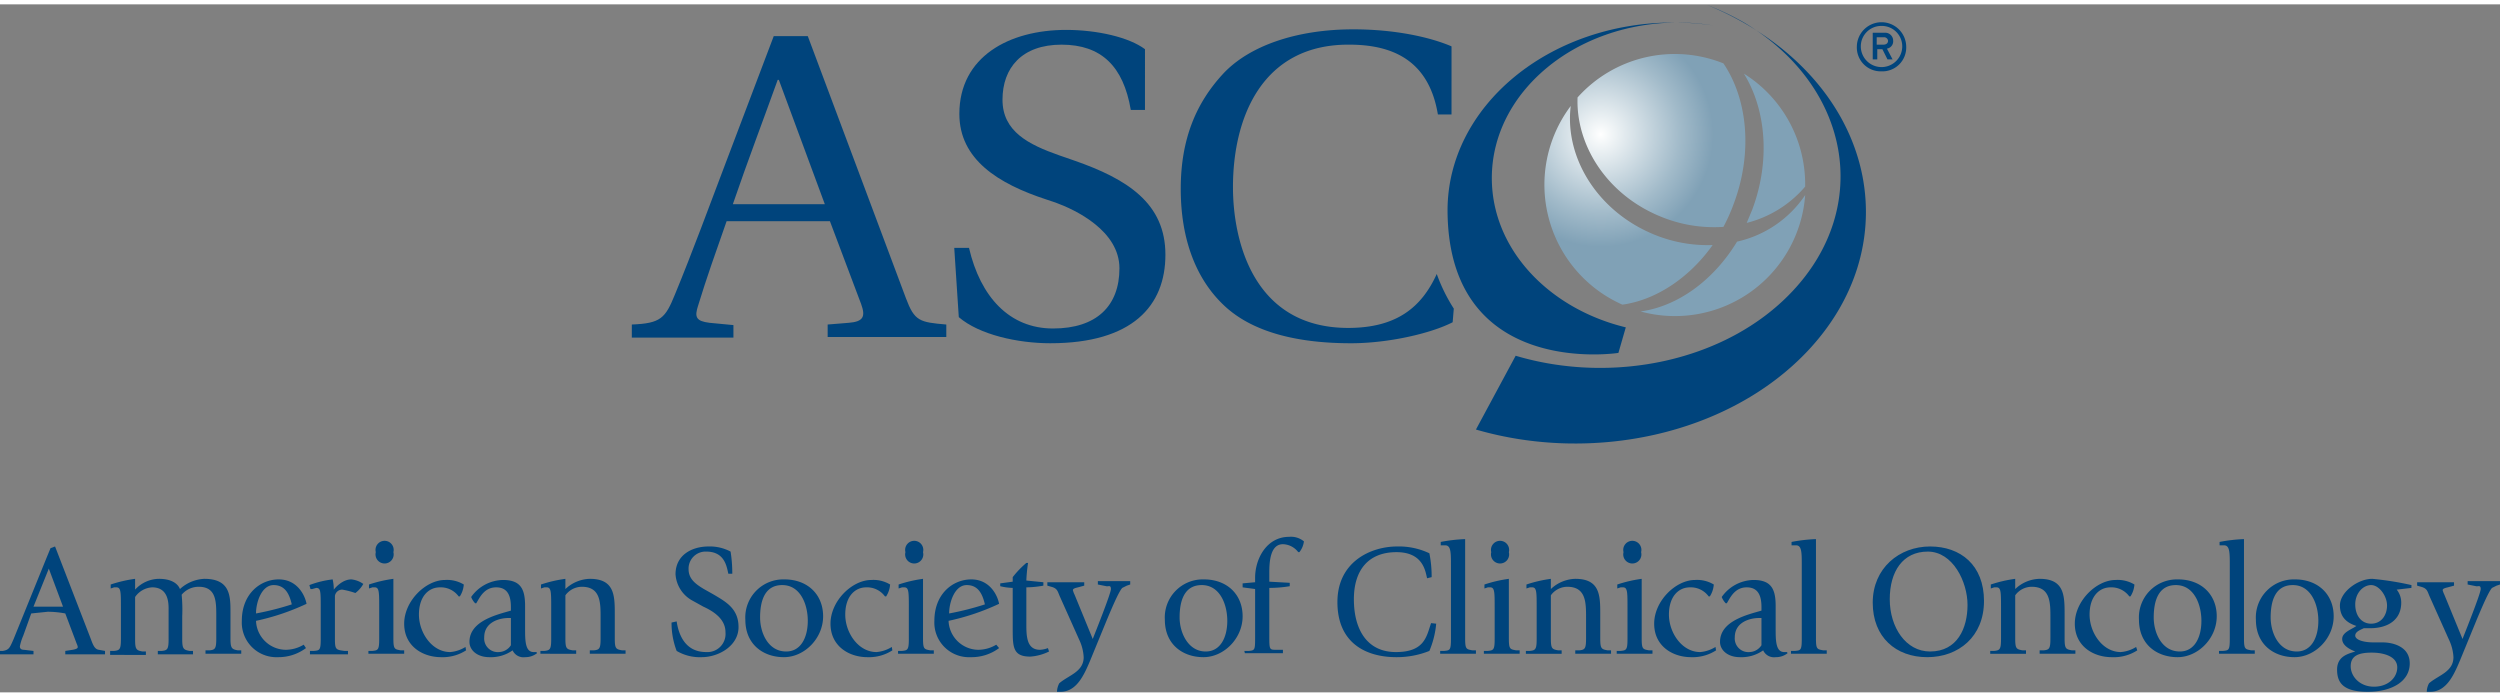 <svg xmlns="http://www.w3.org/2000/svg" xmlns:xlink="http://www.w3.org/1999/xlink" width="6.1in" height="1.7in" viewBox="0 0 440.4 121.2"><rect x="0" y="0" width="440.4" height="121.2" fill="#808080" stroke="none"/><defs><radialGradient id="a" cx="281.98" cy="22.9" r="19.82" gradientUnits="userSpaceOnUse"><stop offset="0" stop-color="#fff"/><stop offset="0.07" stop-color="#f5f8f9"/><stop offset="0.71" stop-color="#a1bac9"/><stop offset="1" stop-color="#80a1b6"/></radialGradient><radialGradient id="b" cx="281.98" cy="22.9" r="19.82" xlink:href="#a"/><radialGradient id="c" cx="281.98" cy="22.9" r="19.82" xlink:href="#a"/><radialGradient id="d" cx="281.98" cy="22.9" r="19.82" xlink:href="#a"/></defs><path d="M0,113.9H.5c1.1-.2,1.2-.5,1.9-2.1L8.2,97.5l.7-1.7.8-.3L16,111.8c.4,1.1.7,1.8,1.4,1.9l1.1.2v.6h-7v-.6l1.3-.2c.5-.1.9-.2.9-.5a2.3,2.3,0,0,0-.2-.6l-2-5.3a16.6,16.6,0,0,0-3.1-.3l-2.9.3-1.4,3.9a9.2,9.2,0,0,0-.6,1.9c0,.5.4.6.7.6l1.7.2v.6H0Zm5.9-7.8h5.2L8.6,99.4Z" style="fill:#00447c"/><path d="M19.4,113.9h.7c1-.1,1.2-.3,1.2-2.1v-5.5c0-2.8,0-3.6-.8-3.6h-.4l-.6.2v-.7a23.3,23.3,0,0,1,4.3-1v1.9a5.8,5.8,0,0,1,4.2-1.9c2.4,0,3.4,1,3.7,1.8a6.8,6.8,0,0,1,4.3-1.8c4.6,0,4.6,3.1,4.6,5.9v4.6c0,1.7.2,1.9,1.3,2.1h.6v.6H36.2v-.6h.7c1-.1,1.2-.3,1.2-2.1v-3.9c0-2.6,0-5.2-3.1-5.2A3.9,3.9,0,0,0,32,104a26.9,26.9,0,0,1,.1,3.8v4c0,1.7.2,1.9,1.3,2.1h.6v.6H27.8v-.6h.7c1-.1,1.2-.3,1.2-2.1v-5.2c0-1.1,0-3.9-2.9-3.9a3.9,3.9,0,0,0-3,1.7v7.5c0,1.7.2,1.9,1.3,2.1h.6v.6H19.4Z" style="fill:#00447c"/><path d="M53.9,113.4A8.1,8.1,0,0,1,49,115a6.1,6.1,0,0,1-6.4-6.4c0-4.8,3.3-7.3,6.5-7.3s4.6,2.7,4.9,4.3a41.1,41.1,0,0,1-8.9,3,5.3,5.3,0,0,0,5.2,5.1,6.2,6.2,0,0,0,3.2-.9Zm-8.8-6.1a49.7,49.7,0,0,0,6.3-1.6c-.4-1.7-1.1-3.4-3.2-3.4S45.1,105.3,45.1,107.3Z" style="fill:#00447c"/><path d="M54.6,113.9h.7c1-.1,1.2-.1,1.2-2.1v-5.5c0-2.9,0-3.5-.8-3.5l-.7.2h-.3l-.2-.7a17.1,17.1,0,0,1,4.1-1,7.9,7.9,0,0,1,.2,1.8c.4-.5,1.6-1.8,3.1-1.8a4.4,4.4,0,0,1,2.1.8,5.2,5.2,0,0,1-1.4,1.6,13.9,13.9,0,0,0-2.3-.6,1.3,1.3,0,0,0-1.3,1.1v7.6c0,1.9.2,1.9,1.7,2.1h.6v.6H54.6Z" style="fill:#00447c"/><path d="M64.9,113.9h.7c1-.1,1.2-.2,1.2-2.1v-5.5c0-2.8,0-3.6-.8-3.6h-.4l-.6.2v-.7a23.4,23.4,0,0,1,4.3-1v10.5c0,1.9.2,1.9,1.3,2.1h.6v.6H64.9Zm1.3-17.4a1.6,1.6,0,1,1,3.1,0,1.6,1.6,0,1,1-3.1,0Z" style="fill:#00447c"/><path d="M82.1,113.8a7.6,7.6,0,0,1-4.4,1.2c-3.2,0-6.5-1.9-6.5-5.9s3.8-7.7,7.2-7.7a5.7,5.7,0,0,1,3.3.8,4.4,4.4,0,0,1-.7,2.1h-.2a3.9,3.9,0,0,0-3.3-1.6c-2,0-3.7,1.6-3.7,4.8s2.3,6.6,5.5,6.6a6,6,0,0,0,2.7-.9Z" style="fill:#00447c"/><path d="M94.6,114.3a3.3,3.3,0,0,1-2.1.7,2.1,2.1,0,0,1-2.2-1.2,6.6,6.6,0,0,1-4.1,1.2c-2.1,0-3.5-1.2-3.5-2.7,0-3.7,4.9-4.8,7.3-5.5v-.6c0-1.9-.5-3.5-2.6-3.5s-2.9,1.8-3.5,2.8h-.2a3.3,3.3,0,0,1-.7-1.1,7,7,0,0,1,5.6-3c3.2,0,3.9,1.7,3.9,4.6v4c0,2,0,4.1,1.5,4.1h.5Zm-5-6.2c-1.6,0-4.3.7-4.3,3.4a2.4,2.4,0,0,0,2.6,2.6,2.6,2.6,0,0,0,2.1-1.2v-4.8Z" style="fill:#00447c"/><path d="M95.2,113.9h.7c1-.1,1.2-.3,1.2-2.1v-5.5c0-2.8,0-3.6-.8-3.6h-.4l-.6.2v-.7a23.3,23.3,0,0,1,4.3-1v1.8a6.5,6.5,0,0,1,4.3-1.8c4.4,0,4.4,3,4.4,6.3v4.2c0,1.8.2,1.9,1.3,2.1h.6v.6h-6.3v-.6h.7c1-.1,1.2-.3,1.2-2.1V108c0-2.6,0-5.4-3.3-5.4a3.6,3.6,0,0,0-2.9,1.5v7.6c0,1.8.2,1.9,1.3,2.1h.6v.6H95.2Z" style="fill:#00447c"/><path d="M125.6,103.9c2.2,1.3,4.5,2.5,4.5,5.8s-3.5,5.3-6.5,5.3a8,8,0,0,1-4.4-1.1,13.7,13.7,0,0,1-.9-5l.9-.2c.3,2,1.3,5.4,5.2,5.4a3.2,3.2,0,0,0,3.4-3.5c0-2.1-1.7-3.5-3.9-4.5l-1.8-1a5.7,5.7,0,0,1-3.1-4.7c0-3.4,2.9-4.9,5.8-4.9a7.8,7.8,0,0,1,3.9.9,24.2,24.2,0,0,1,.3,3.9h-.7c-.3-1.4-.7-3.9-3.9-3.9a3,3,0,0,0-3.1,3.1c0,1.7,1.2,2.6,2.7,3.5Z" style="fill:#00447c"/><path d="M131.3,108.4a6.7,6.7,0,0,1,6.9-7.1c4,0,6.8,2.6,6.8,6.5s-3.3,7.2-6.9,7.2S131.3,112.8,131.3,108.4Zm7.2,5.6c2.6,0,3.8-2.5,3.8-5.4s-1.3-6.3-4.5-6.3-3.9,3-3.9,5.7S135.3,114,138.5,114Z" style="fill:#00447c"/><path d="M157.2,113.8a7.6,7.6,0,0,1-4.4,1.2c-3.2,0-6.5-1.9-6.5-5.9s3.8-7.7,7.2-7.7a5.7,5.7,0,0,1,3.3.8,4.4,4.4,0,0,1-.7,2.1h-.2a3.9,3.9,0,0,0-3.3-1.6c-2,0-3.7,1.6-3.7,4.8s2.3,6.6,5.5,6.6a6,6,0,0,0,2.7-.9Z" style="fill:#00447c"/><path d="M158.2,113.9h.7c1-.1,1.2-.2,1.2-2.1v-5.5c0-2.8,0-3.6-.8-3.6h-.4l-.6.2v-.7a23.3,23.3,0,0,1,4.3-1v10.5c0,1.9.2,1.9,1.3,2.1h.6v.6h-6.3Zm1.3-17.4a1.6,1.6,0,1,1,3.1,0,1.6,1.6,0,1,1-3.1,0Z" style="fill:#00447c"/><path d="M176,113.4A8.1,8.1,0,0,1,171,115a6.1,6.1,0,0,1-6.4-6.4c0-4.8,3.3-7.3,6.5-7.3s4.6,2.7,4.9,4.3a41.2,41.2,0,0,1-8.9,3,5.3,5.3,0,0,0,5.2,5.1,6.2,6.2,0,0,0,3.2-.9Zm-8.8-6.1a49.8,49.8,0,0,0,6.3-1.6c-.4-1.7-1.1-3.4-3.2-3.4S167.2,105.3,167.2,107.3Z" style="fill:#00447c"/><path d="M184.8,114a8.8,8.8,0,0,1-3.3.9c-3,0-3.1-1.6-3.1-4.7v-7.4a10.6,10.6,0,0,1-2.2-.3V102l2.2-.3v-.8a16.8,16.8,0,0,1,2.4-2.5h.3a28.3,28.3,0,0,0-.3,3.1l3,.3v.6a17.2,17.2,0,0,1-3,.3V109c0,2.2,0,4.7,2.4,4.7a4.5,4.5,0,0,0,1.4-.3Z" style="fill:#00447c"/><path d="M192,115.7c-1.1,2.6-2.4,5.4-5.2,5.4h-.6a3.4,3.4,0,0,1,.4-1.5c1.6-1.4,4.3-2,4.3-4.6a8.1,8.1,0,0,0-.8-3.1l-3.4-7.6c-.4-.9-.4-1.4-1.5-1.7l-.7-.2v-.6h6.5v.6l-1.1.3c-.4.1-.9.2-.9.5a4.1,4.1,0,0,0,.3.8l3.2,7.8c.3-.8,3.2-8,3.2-8.8s-.5-.4-.8-.5l-1.5-.3v-.6h5.7v.6l-.6.2-.8.4c-.6.6-1.9,3.7-2.7,5.6Z" style="fill:#00447c"/><path d="M205.2,108.4a6.7,6.7,0,0,1,6.9-7.1c4,0,6.8,2.6,6.8,6.5s-3.3,7.2-6.9,7.2S205.2,112.8,205.2,108.4Zm7.2,5.6c2.6,0,3.8-2.5,3.8-5.4s-1.3-6.3-4.5-6.3-3.9,3-3.9,5.7S209.3,114,212.4,114Z" style="fill:#00447c"/><path d="M219.2,113.9h.8c1.1-.1,1.1-.2,1.1-2.6v-8.3l-2.2-.3V102l2.2-.2V101c0-3.3,2-7.2,6-7.2a3.6,3.6,0,0,1,2.6.8,3.8,3.8,0,0,1-.8,1.9h-.2a3.5,3.5,0,0,0-2.7-1.4c-2.2,0-2.4,3-2.4,5v1.6l3.6.2v.6a22.2,22.2,0,0,1-3.6.3v8.3c0,2.5,0,2.6,1.1,2.6H226v.6h-6.7Z" style="fill:#00447c"/><path d="M253,109.1a15.9,15.9,0,0,1-1.2,4.8,15.4,15.4,0,0,1-5.8,1.1c-5.4,0-10.4-2.5-10.4-9.7s6-9.8,10.5-9.8a12.5,12.5,0,0,1,5.7,1.2,20.9,20.9,0,0,1,.4,4.2l-.8.2c-.3-1.1-.6-4.6-5.4-4.6s-7.5,3-7.5,8.3,2.3,9.3,7.4,9.3,5.4-2.8,6.2-5.1Z" style="fill:#00447c"/><path d="M253.7,113.9h.7c1-.1,1.2-.1,1.2-2.1v-13c0-2.2,0-3.5-1-3.5h-.8v-.6a28.3,28.3,0,0,1,4.3-.5v17.5c0,1.9.2,1.9,1.3,2.1h.6v.6h-6.3Z" style="fill:#00447c"/><path d="M261.4,113.9h.7c1-.1,1.2-.2,1.2-2.1v-5.5c0-2.8,0-3.6-.8-3.6h-.4l-.6.2v-.7a23.3,23.3,0,0,1,4.3-1v10.5c0,1.9.2,1.9,1.3,2.1h.6v.6h-6.3Zm1.3-17.4a1.6,1.6,0,1,1,3.1,0,1.6,1.6,0,1,1-3.1,0Z" style="fill:#00447c"/><path d="M268.8,113.9h.7c1-.1,1.2-.3,1.2-2.1v-5.5c0-2.8,0-3.6-.8-3.6h-.4l-.6.2v-.7a23.3,23.3,0,0,1,4.3-1v1.8a6.5,6.5,0,0,1,4.3-1.8c4.4,0,4.4,3,4.4,6.3v4.2c0,1.8.2,1.9,1.3,2.1h.6v.6h-6.3v-.6h.7c1-.1,1.2-.3,1.2-2.1V108c0-2.6,0-5.4-3.3-5.4a3.6,3.6,0,0,0-2.9,1.5v7.6c0,1.8.2,1.9,1.3,2.1h.6v.6h-6.3Z" style="fill:#00447c"/><path d="M284.8,113.9h.7c1-.1,1.2-.2,1.2-2.1v-5.5c0-2.8,0-3.6-.8-3.6h-.4l-.6.2v-.7a23.3,23.3,0,0,1,4.3-1v10.5c0,1.9.2,1.9,1.3,2.1h.6v.6h-6.3ZM286,96.5a1.6,1.6,0,1,1,3.1,0,1.6,1.6,0,1,1-3.1,0Z" style="fill:#00447c"/><path d="M302.3,113.8a7.6,7.6,0,0,1-4.4,1.2c-3.2,0-6.5-1.9-6.5-5.9s3.8-7.7,7.2-7.7a5.7,5.7,0,0,1,3.3.8,4.4,4.4,0,0,1-.7,2.1h-.2a3.9,3.9,0,0,0-3.3-1.6c-2,0-3.7,1.6-3.7,4.8s2.3,6.6,5.5,6.6a6,6,0,0,0,2.7-.9Z" style="fill:#00447c"/><path d="M314.9,114.3a3.3,3.3,0,0,1-2.1.7,2.1,2.1,0,0,1-2.2-1.2,6.6,6.6,0,0,1-4.1,1.2c-2.1,0-3.5-1.2-3.5-2.7,0-3.7,4.9-4.8,7.3-5.5v-.6c0-1.9-.5-3.5-2.6-3.5s-2.9,1.8-3.5,2.8H304a3.3,3.3,0,0,1-.7-1.1,7,7,0,0,1,5.6-3c3.2,0,3.9,1.7,3.9,4.6v4c0,2,0,4.1,1.5,4.1h.5Zm-5-6.2c-1.6,0-4.3.7-4.3,3.4a2.4,2.4,0,0,0,2.6,2.6,2.6,2.6,0,0,0,2.1-1.2v-4.8Z" style="fill:#00447c"/><path d="M315.5,113.9h.7c1-.1,1.2-.1,1.2-2.1v-13c0-2.2,0-3.5-1-3.5h-.8v-.6a28.3,28.3,0,0,1,4.3-.5v17.5c0,1.9.2,1.9,1.3,2.1h.6v.6h-6.3Z" style="fill:#00447c"/><path d="M329.9,105.4c0-6.1,4.7-9.9,10.1-9.9s9.5,3.3,9.5,9.6-4.5,9.9-10,9.9S329.9,111.5,329.9,105.4ZM340,114c4.8,0,6.6-4.1,6.6-8.2s-2.6-9.4-7-9.4-6.7,3.5-6.7,8.4S335.7,114,340,114Z" style="fill:#00447c"/><path d="M350.6,113.9h.7c1-.1,1.2-.3,1.2-2.1v-5.5c0-2.8,0-3.6-.8-3.6h-.4l-.6.2v-.7a23.3,23.3,0,0,1,4.3-1v1.8a6.4,6.4,0,0,1,4.3-1.8c4.4,0,4.4,3,4.4,6.3v4.2c0,1.8.2,1.9,1.3,2.1h.6v.6h-6.3v-.6h.7c1-.1,1.2-.3,1.2-2.1V108c0-2.6,0-5.4-3.3-5.4a3.6,3.6,0,0,0-2.9,1.5v7.6c0,1.8.2,1.9,1.3,2.1h.6v.6h-6.3Z" style="fill:#00447c"/><path d="M376.5,113.8A7.6,7.6,0,0,1,372,115c-3.2,0-6.5-1.9-6.5-5.9s3.8-7.7,7.2-7.7a5.7,5.7,0,0,1,3.3.8,4.4,4.4,0,0,1-.7,2.1h-.2a3.9,3.9,0,0,0-3.3-1.6c-2,0-3.7,1.6-3.7,4.8s2.3,6.6,5.5,6.6a6,6,0,0,0,2.7-.9Z" style="fill:#00447c"/><path d="M376.8,108.4a6.7,6.7,0,0,1,6.9-7.1c4,0,6.8,2.6,6.8,6.5s-3.3,7.2-6.9,7.2S376.8,112.8,376.8,108.4ZM384,114c2.6,0,3.8-2.5,3.8-5.4s-1.3-6.3-4.5-6.3-3.9,3-3.9,5.7S380.8,114,384,114Z" style="fill:#00447c"/><path d="M390.9,113.9h.7c1-.1,1.2-.1,1.2-2.1v-13c0-2.2,0-3.5-1-3.5H391v-.6a28.3,28.3,0,0,1,4.3-.5v17.5c0,1.9.2,1.9,1.3,2.1h.6v.6h-6.3Z" style="fill:#00447c"/><path d="M397.4,108.4a6.7,6.7,0,0,1,6.9-7.1c4,0,6.8,2.6,6.8,6.5s-3.3,7.2-6.9,7.2S397.4,112.8,397.4,108.4Zm7.2,5.6c2.6,0,3.8-2.5,3.8-5.4s-1.3-6.3-4.5-6.3-3.9,3-3.9,5.7S401.4,114,404.6,114Z" style="fill:#00447c"/><path d="M419.8,112.4c1.3,0,4.7.5,4.7,3.7s-3.2,5-7.4,5-5.4-1.5-5.4-3.9,2-2.8,3.2-3.2h0c-.8-.3-2.3-1-2.3-2.2s1.7-1.7,2.5-2.3c-1.2-.4-2.9-1.2-2.9-3.6s3.2-4.7,5.7-4.7a53.6,53.6,0,0,1,6.9,1.1v.5l-2.6.3a3.6,3.6,0,0,1,.8,2.3c0,3-2.3,4.5-5.5,4.5h-1.1c-.6.3-1.5.6-1.5,1.3s1.3,1.2,3.3,1.2Zm-1.6,7.8c2.5,0,4.1-1.6,4.1-3.4s-2.1-2.6-4.5-2.6-3.7.6-3.7,2.4S415.7,120.2,418.2,120.2Zm-.5-11.1c1.8,0,2.8-1.5,2.8-3.2s-1.4-3.6-2.8-3.6-2.8,1.4-2.8,3.4S416,109.1,417.7,109.1Z" style="fill:#00447c"/><path d="M433.3,115.7c-1.1,2.6-2.4,5.4-5.2,5.4h-.6a3.3,3.3,0,0,1,.4-1.5c1.6-1.4,4.3-2,4.3-4.6a8.1,8.1,0,0,0-.8-3.1l-3.4-7.6c-.4-.9-.4-1.4-1.5-1.7l-.7-.2v-.6h6.5v.6l-1.1.3c-.4.1-.9.2-.9.5a4.1,4.1,0,0,0,.3.8l3.2,7.8c.3-.8,3.2-8,3.2-8.8s-.5-.4-.8-.5l-1.5-.3v-.6h5.7v.6l-.6.2-.8.4c-.6.6-1.9,3.7-2.7,5.6Z" style="fill:#00447c"/><path d="M255.7,19.4h-2.4c-1.5-9-7.3-12.3-15.6-12.3-15.2-.1-20.5,12.6-20.5,25.1,0,9.3,3.5,24.8,20.3,24.8,8.7,0,13-3.8,15.6-9.5a30.1,30.1,0,0,0,3,6.1l-.2,2.4c-3.9,2-11.4,3.7-17.9,3.7-9.1,0-17.1-1.8-22.2-6.5S208,41.4,208,32.5s2.8-15.2,7.4-20.2,13-7.9,23-7.9c7.4,0,13.6,1.4,17.3,3Z" style="fill:#00447c"/><path d="M145.8,58.6V56.4l3.7-.3c2.6-.2,3-1.1,2.2-3.3l-5.5-14.6H128c-1.9,5.4-3.6,10.2-5,14.8-.7,2.1-.4,2.8,2,3.1l4.2.4v2.2H111.3V56.4c5.1-.2,5.9-1.1,7.6-5.3,2.9-7,6.3-16.2,8.8-22.8l8.6-22.7h6l17.3,46.2c1.5,4,2.4,4.2,7.1,4.6v2.2Zm-8.6-45.3h-.2c-2.4,6.7-5.3,14.3-7.9,21.9h16.2Z" style="fill:#00447c"/><path d="M168.1,42.9h2.6c2,8.6,7.1,14.2,14.8,14.2s11.7-4,11.7-10.6-7.7-10.3-11.3-11.6l-1.5-.5c-8.6-2.8-15.4-7.1-15.4-15.1,0-10.1,8.8-14.8,18.8-14.8,5.5,0,11.1,1.3,13.9,3.4V18.6h-2.5c-1.3-7.7-5.2-11.5-12.2-11.5s-10.4,4.1-10.4,9.7,4.6,7.9,10,9.8l2.6.9c9.5,3.3,16.1,7.6,16.1,16.6S199.5,59.7,185,59.7c-5.7,0-12.5-1.5-16.1-4.6Z" style="fill:#00447c"/><path d="M267,61.9c17.1,5.1,37.1,1,48.7-11.3,14.1-14.9,10.3-36.1-8.3-47.3A45.4,45.4,0,0,0,300.7.1h0a54.6,54.6,0,0,1,7.6,3.8c22.6,13.6,27.1,39.2,10.1,57.2-13.9,14.7-37.8,19.8-58.4,13.8Z" style="fill:#00447c"/><path d="M285.1,61.4l1.3-4.5c-13.6-3.3-23.6-13.8-23.6-26.3,0-15.1,14.7-27.4,32.9-27.4a39.4,39.4,0,0,1,6,.5h0a47.9,47.9,0,0,0-6.9-.5C272.8,3.2,255,18,255,36.3,255.1,66.1,285.1,61.4,285.1,61.4Z" style="fill:#00447c"/><path d="M301.7,42.4a24.8,24.8,0,0,1-10.9-2.1c-9.6-4.2-15.2-13.5-14.1-22.4a23.1,23.1,0,0,0,9.1,35C291.6,52.1,297.5,48.3,301.7,42.4Z" style="fill:url(#a)"/><path d="M292.1,37.2a24.7,24.7,0,0,0,11.5,2,32.7,32.7,0,0,0,1.9-4.3c3.3-9,2.3-18.3-1.9-24.5a23,23,0,0,0-25.7,6C277.6,24.8,283,33.3,292.1,37.2Z" style="fill:url(#b)"/><path d="M308.7,36.1l-1,2.4a19.9,19.9,0,0,0,10.3-6.4c0-.1,0-.3,0-.4a23,23,0,0,0-10.8-19.5C311.1,18.5,311.9,27.5,308.7,36.1Z" style="fill:url(#c)"/><path d="M306,41.8c-4.2,6.9-10.5,11.4-17,12.3a23,23,0,0,0,29-20.5A19.6,19.6,0,0,1,306,41.8Z" style="fill:url(#d)"/><path d="M331.4,11.8a4.2,4.2,0,0,1-4.3-4.3,4.3,4.3,0,1,1,8.7,0A4.2,4.2,0,0,1,331.4,11.8Zm0-8a3.6,3.6,0,0,0-3.6,3.6,3.6,3.6,0,0,0,7.3,0A3.6,3.6,0,0,0,331.4,3.8Zm1,4,1,1.9h-.9l-.9-1.8h-.9V9.7h-.8V5h2.1a1.4,1.4,0,0,1,1.5,1.4A1.3,1.3,0,0,1,332.4,7.8Zm-.6-2h-1.2V7.1h1.2c.4,0,.8-.2.8-.7A.7.7,0,0,0,331.8,5.8Z" style="fill:#00447c"/></svg>